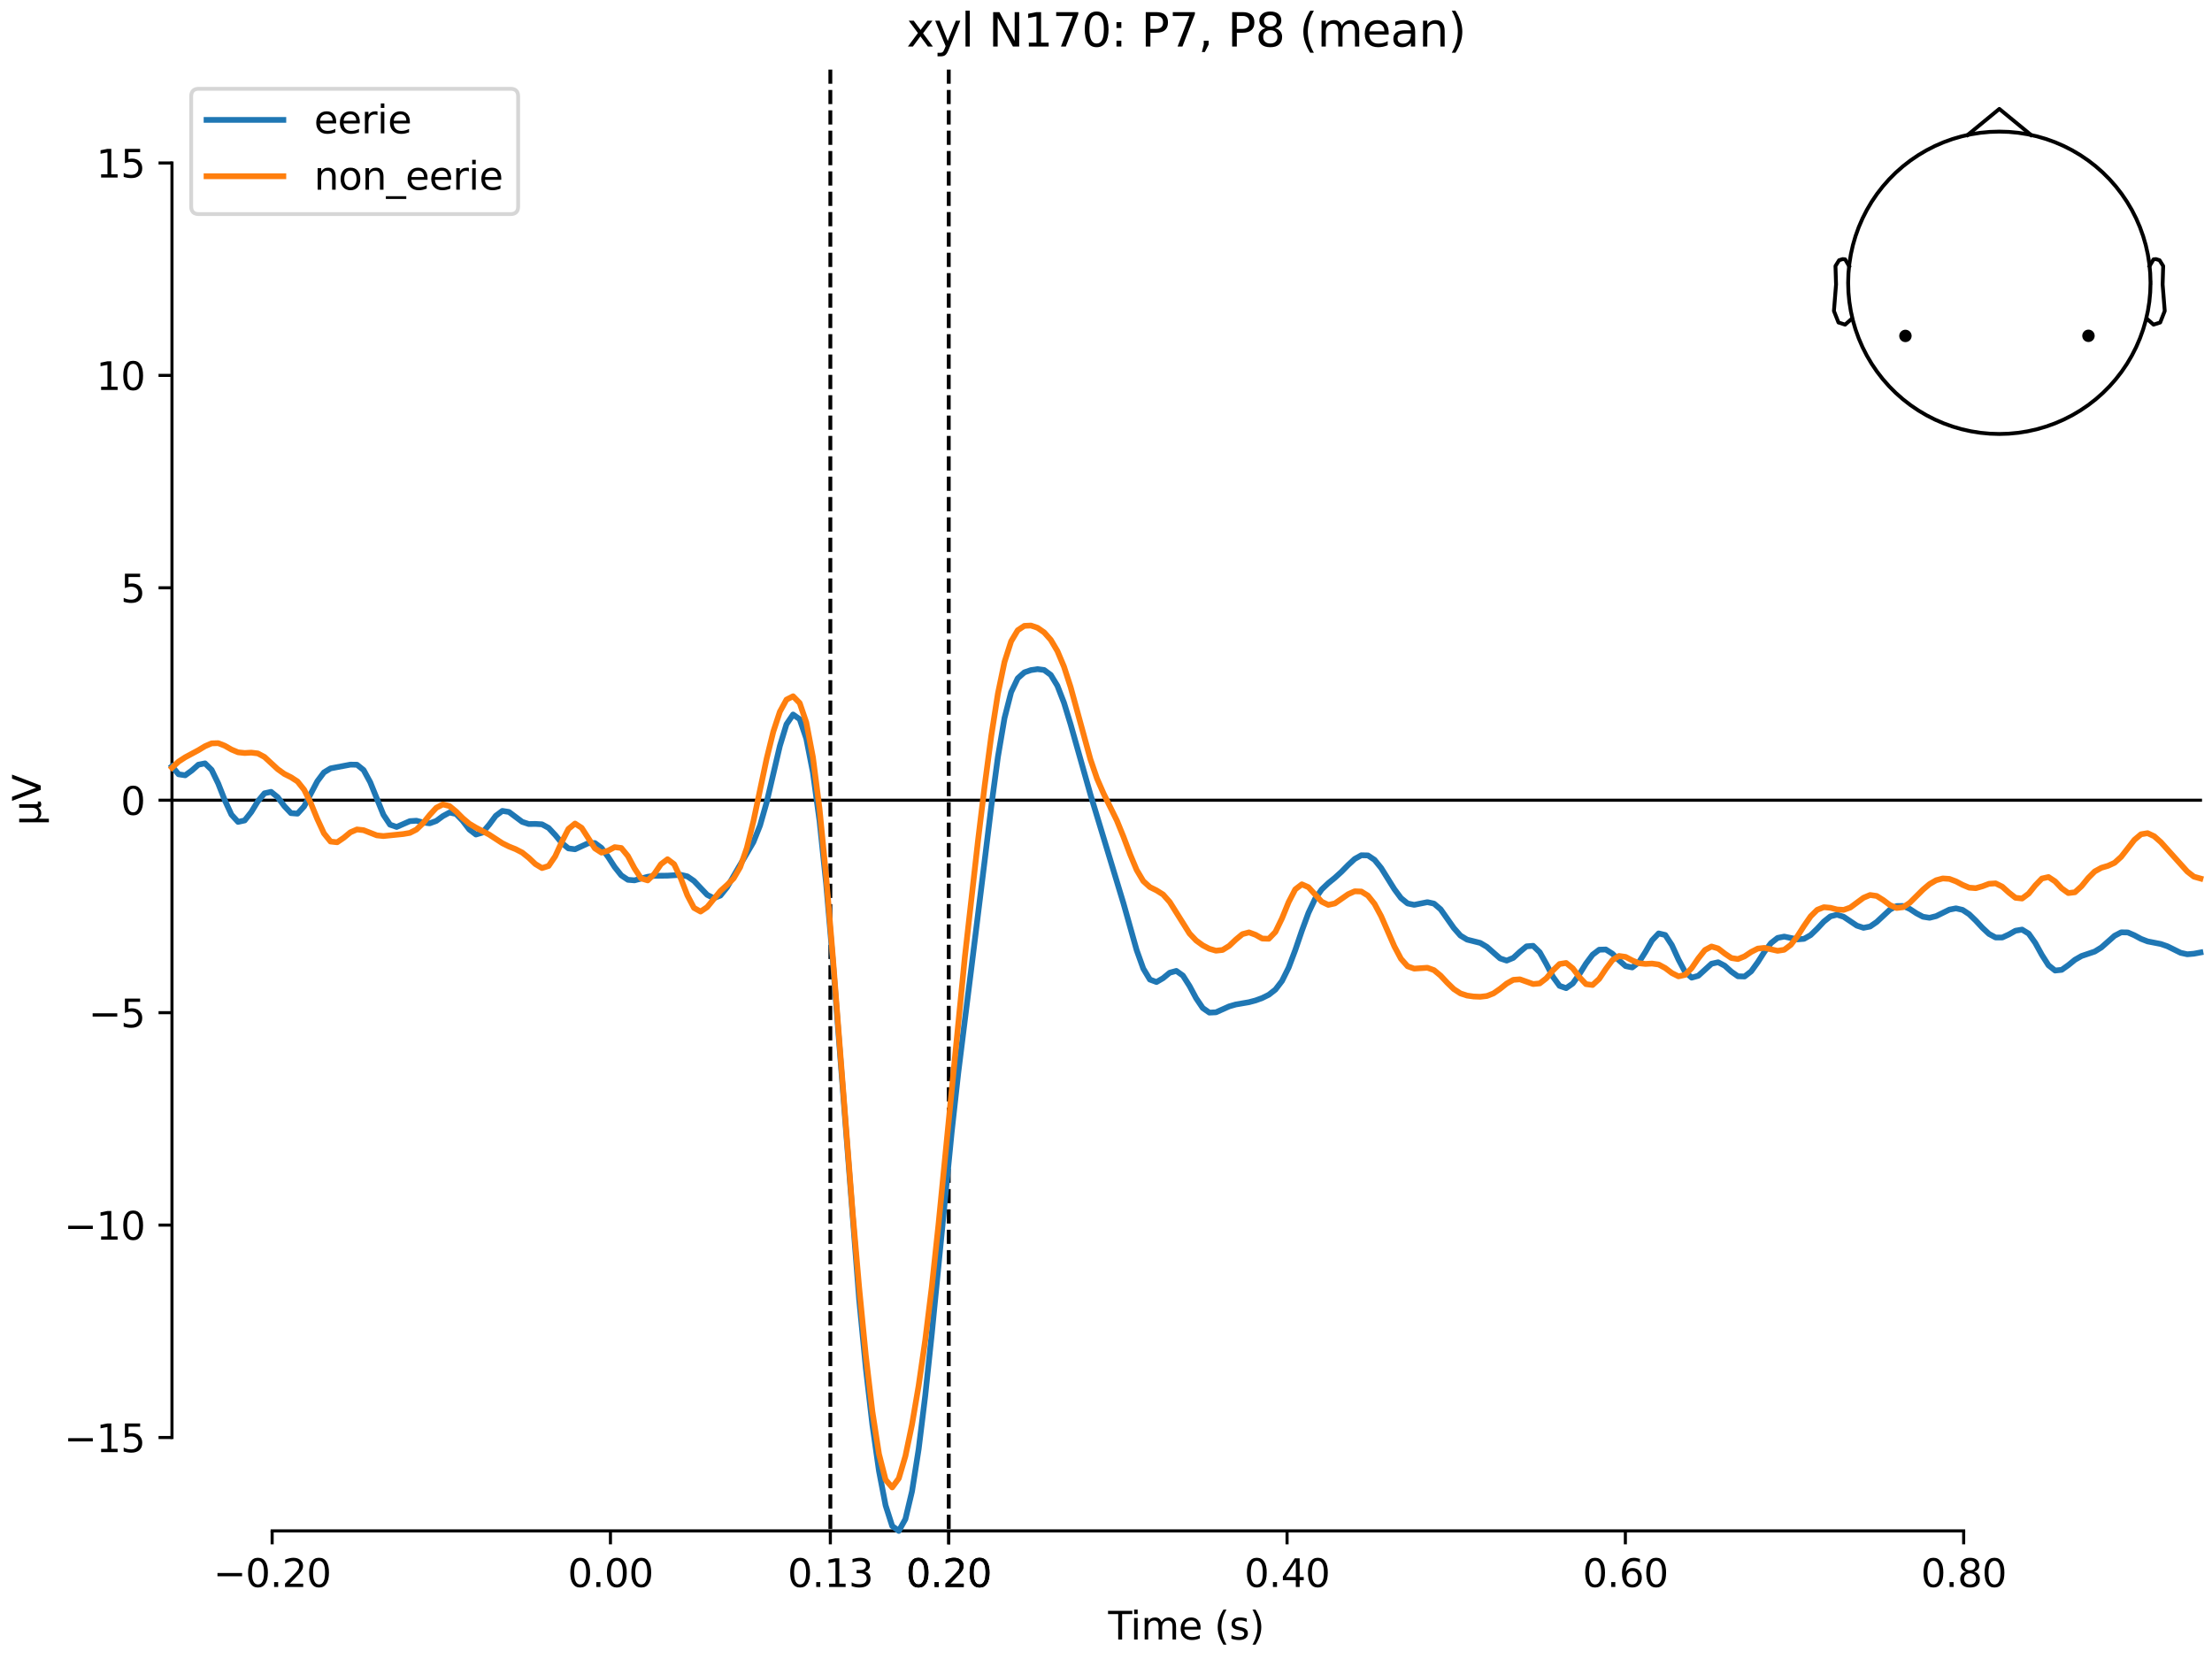 <?xml version="1.0" encoding="utf-8" standalone="no"?>
<!DOCTYPE svg PUBLIC "-//W3C//DTD SVG 1.1//EN"
  "http://www.w3.org/Graphics/SVG/1.1/DTD/svg11.dtd">
<svg xmlns:xlink="http://www.w3.org/1999/xlink" width="576pt" height="432pt" viewBox="0 0 576 432" xmlns="http://www.w3.org/2000/svg" version="1.1">
 <defs>
  <style type="text/css">*{stroke-linejoin: round; stroke-linecap: butt}</style>
 </defs>
 <g id="figure_1">
  <g id="patch_1">
   <path d="M 0 432 
L 576 432 
L 576 0 
L 0 0 
z
" style="fill: #ffffff"/>
  </g>
  <g id="axes_1">
   <g id="patch_2">
    <path d="M 44.783 398.644 
L 573 398.644 
L 573 18.118 
L 44.783 18.118 
L 44.783 398.644 
z
" style="fill: none; opacity: 0"/>
   </g>
   <g id="patch_3">
    <path d="M 44.783 374.329 
L 44.783 42.432 
" style="fill: none; stroke: #000000; stroke-width: 0.8; stroke-linejoin: miter; stroke-linecap: square"/>
   </g>
   <g id="LineCollection_1">
    <path d="M 216.221 18.118 
L 216.221 398.644 
" clip-path="url(#p028baf3f70)" style="fill: none; stroke-dasharray: 3.7,1.6; stroke-dashoffset: 0; stroke: #000000"/>
    <path d="M 247.054 18.118 
L 247.054 398.644 
" clip-path="url(#p028baf3f70)" style="fill: none; stroke-dasharray: 3.7,1.6; stroke-dashoffset: 0; stroke: #000000"/>
   </g>
   <g id="matplotlib.axis_1">
    <g id="xtick_1">
     <g id="line2d_1">
      <defs>
       <path id="m0031c12f91" d="M 0 0 
L 0 3.5 
" style="stroke: #000000; stroke-width: 0.8"/>
      </defs>
      <g>
       <use xlink:href="#m0031c12f91" x="70.867" y="398.644" style="stroke: #000000; stroke-width: 0.8"/>
      </g>
     </g>
     <g id="text_1">
      <!-- −0.20 -->
      <g transform="translate(55.544 413.242) scale(0.1 -0.1)">
       <defs>
        <path id="DejaVuSans-2212" d="M 678 2272 
L 4684 2272 
L 4684 1741 
L 678 1741 
L 678 2272 
z
" transform="scale(0.016)"/>
        <path id="DejaVuSans-30" d="M 2034 4250 
Q 1547 4250 1301 3770 
Q 1056 3291 1056 2328 
Q 1056 1369 1301 889 
Q 1547 409 2034 409 
Q 2525 409 2770 889 
Q 3016 1369 3016 2328 
Q 3016 3291 2770 3770 
Q 2525 4250 2034 4250 
z
M 2034 4750 
Q 2819 4750 3233 4129 
Q 3647 3509 3647 2328 
Q 3647 1150 3233 529 
Q 2819 -91 2034 -91 
Q 1250 -91 836 529 
Q 422 1150 422 2328 
Q 422 3509 836 4129 
Q 1250 4750 2034 4750 
z
" transform="scale(0.016)"/>
        <path id="DejaVuSans-2e" d="M 684 794 
L 1344 794 
L 1344 0 
L 684 0 
L 684 794 
z
" transform="scale(0.016)"/>
        <path id="DejaVuSans-32" d="M 1228 531 
L 3431 531 
L 3431 0 
L 469 0 
L 469 531 
Q 828 903 1448 1529 
Q 2069 2156 2228 2338 
Q 2531 2678 2651 2914 
Q 2772 3150 2772 3378 
Q 2772 3750 2511 3984 
Q 2250 4219 1831 4219 
Q 1534 4219 1204 4116 
Q 875 4013 500 3803 
L 500 4441 
Q 881 4594 1212 4672 
Q 1544 4750 1819 4750 
Q 2544 4750 2975 4387 
Q 3406 4025 3406 3419 
Q 3406 3131 3298 2873 
Q 3191 2616 2906 2266 
Q 2828 2175 2409 1742 
Q 1991 1309 1228 531 
z
" transform="scale(0.016)"/>
       </defs>
       <use xlink:href="#DejaVuSans-2212"/>
       <use xlink:href="#DejaVuSans-30" transform="translate(83.789 0)"/>
       <use xlink:href="#DejaVuSans-2e" transform="translate(147.412 0)"/>
       <use xlink:href="#DejaVuSans-32" transform="translate(179.199 0)"/>
       <use xlink:href="#DejaVuSans-30" transform="translate(242.822 0)"/>
      </g>
     </g>
    </g>
    <g id="xtick_2">
     <g id="line2d_2">
      <g>
       <use xlink:href="#m0031c12f91" x="158.96" y="398.644" style="stroke: #000000; stroke-width: 0.8"/>
      </g>
     </g>
     <g id="text_2">
      <!-- 0.00 -->
      <g transform="translate(147.828 413.242) scale(0.1 -0.1)">
       <use xlink:href="#DejaVuSans-30"/>
       <use xlink:href="#DejaVuSans-2e" transform="translate(63.623 0)"/>
       <use xlink:href="#DejaVuSans-30" transform="translate(95.41 0)"/>
       <use xlink:href="#DejaVuSans-30" transform="translate(159.033 0)"/>
      </g>
     </g>
    </g>
    <g id="xtick_3">
     <g id="line2d_3">
      <g>
       <use xlink:href="#m0031c12f91" x="216.221" y="398.644" style="stroke: #000000; stroke-width: 0.8"/>
      </g>
     </g>
     <g id="text_3">
      <!-- 0.13 -->
      <g transform="translate(205.088 413.242) scale(0.1 -0.1)">
       <defs>
        <path id="DejaVuSans-31" d="M 794 531 
L 1825 531 
L 1825 4091 
L 703 3866 
L 703 4441 
L 1819 4666 
L 2450 4666 
L 2450 531 
L 3481 531 
L 3481 0 
L 794 0 
L 794 531 
z
" transform="scale(0.016)"/>
        <path id="DejaVuSans-33" d="M 2597 2516 
Q 3050 2419 3304 2112 
Q 3559 1806 3559 1356 
Q 3559 666 3084 287 
Q 2609 -91 1734 -91 
Q 1441 -91 1130 -33 
Q 819 25 488 141 
L 488 750 
Q 750 597 1062 519 
Q 1375 441 1716 441 
Q 2309 441 2620 675 
Q 2931 909 2931 1356 
Q 2931 1769 2642 2001 
Q 2353 2234 1838 2234 
L 1294 2234 
L 1294 2753 
L 1863 2753 
Q 2328 2753 2575 2939 
Q 2822 3125 2822 3475 
Q 2822 3834 2567 4026 
Q 2313 4219 1838 4219 
Q 1578 4219 1281 4162 
Q 984 4106 628 3988 
L 628 4550 
Q 988 4650 1302 4700 
Q 1616 4750 1894 4750 
Q 2613 4750 3031 4423 
Q 3450 4097 3450 3541 
Q 3450 3153 3228 2886 
Q 3006 2619 2597 2516 
z
" transform="scale(0.016)"/>
       </defs>
       <use xlink:href="#DejaVuSans-30"/>
       <use xlink:href="#DejaVuSans-2e" transform="translate(63.623 0)"/>
       <use xlink:href="#DejaVuSans-31" transform="translate(95.41 0)"/>
       <use xlink:href="#DejaVuSans-33" transform="translate(159.033 0)"/>
      </g>
     </g>
    </g>
    <g id="xtick_4">
     <g id="line2d_4">
      <g>
       <use xlink:href="#m0031c12f91" x="247.054" y="398.644" style="stroke: #000000; stroke-width: 0.8"/>
      </g>
     </g>
     <g id="text_4">
      <!-- 0.20 -->
      <g transform="translate(235.921 413.242) scale(0.1 -0.1)">
       <use xlink:href="#DejaVuSans-30"/>
       <use xlink:href="#DejaVuSans-2e" transform="translate(63.623 0)"/>
       <use xlink:href="#DejaVuSans-32" transform="translate(95.41 0)"/>
       <use xlink:href="#DejaVuSans-30" transform="translate(159.033 0)"/>
      </g>
     </g>
    </g>
    <g id="xtick_5">
     <g id="line2d_5">
      <g>
       <use xlink:href="#m0031c12f91" x="247.054" y="398.644" style="stroke: #000000; stroke-width: 0.8"/>
      </g>
     </g>
     <g id="text_5">
      <!-- 0.20 -->
      <g transform="translate(235.921 413.242) scale(0.1 -0.1)">
       <use xlink:href="#DejaVuSans-30"/>
       <use xlink:href="#DejaVuSans-2e" transform="translate(63.623 0)"/>
       <use xlink:href="#DejaVuSans-32" transform="translate(95.41 0)"/>
       <use xlink:href="#DejaVuSans-30" transform="translate(159.033 0)"/>
      </g>
     </g>
    </g>
    <g id="xtick_6">
     <g id="line2d_6">
      <g>
       <use xlink:href="#m0031c12f91" x="335.147" y="398.644" style="stroke: #000000; stroke-width: 0.8"/>
      </g>
     </g>
     <g id="text_6">
      <!-- 0.40 -->
      <g transform="translate(324.015 413.242) scale(0.1 -0.1)">
       <defs>
        <path id="DejaVuSans-34" d="M 2419 4116 
L 825 1625 
L 2419 1625 
L 2419 4116 
z
M 2253 4666 
L 3047 4666 
L 3047 1625 
L 3713 1625 
L 3713 1100 
L 3047 1100 
L 3047 0 
L 2419 0 
L 2419 1100 
L 313 1100 
L 313 1709 
L 2253 4666 
z
" transform="scale(0.016)"/>
       </defs>
       <use xlink:href="#DejaVuSans-30"/>
       <use xlink:href="#DejaVuSans-2e" transform="translate(63.623 0)"/>
       <use xlink:href="#DejaVuSans-34" transform="translate(95.41 0)"/>
       <use xlink:href="#DejaVuSans-30" transform="translate(159.033 0)"/>
      </g>
     </g>
    </g>
    <g id="xtick_7">
     <g id="line2d_7">
      <g>
       <use xlink:href="#m0031c12f91" x="423.241" y="398.644" style="stroke: #000000; stroke-width: 0.8"/>
      </g>
     </g>
     <g id="text_7">
      <!-- 0.60 -->
      <g transform="translate(412.108 413.242) scale(0.1 -0.1)">
       <defs>
        <path id="DejaVuSans-36" d="M 2113 2584 
Q 1688 2584 1439 2293 
Q 1191 2003 1191 1497 
Q 1191 994 1439 701 
Q 1688 409 2113 409 
Q 2538 409 2786 701 
Q 3034 994 3034 1497 
Q 3034 2003 2786 2293 
Q 2538 2584 2113 2584 
z
M 3366 4563 
L 3366 3988 
Q 3128 4100 2886 4159 
Q 2644 4219 2406 4219 
Q 1781 4219 1451 3797 
Q 1122 3375 1075 2522 
Q 1259 2794 1537 2939 
Q 1816 3084 2150 3084 
Q 2853 3084 3261 2657 
Q 3669 2231 3669 1497 
Q 3669 778 3244 343 
Q 2819 -91 2113 -91 
Q 1303 -91 875 529 
Q 447 1150 447 2328 
Q 447 3434 972 4092 
Q 1497 4750 2381 4750 
Q 2619 4750 2861 4703 
Q 3103 4656 3366 4563 
z
" transform="scale(0.016)"/>
       </defs>
       <use xlink:href="#DejaVuSans-30"/>
       <use xlink:href="#DejaVuSans-2e" transform="translate(63.623 0)"/>
       <use xlink:href="#DejaVuSans-36" transform="translate(95.41 0)"/>
       <use xlink:href="#DejaVuSans-30" transform="translate(159.033 0)"/>
      </g>
     </g>
    </g>
    <g id="xtick_8">
     <g id="line2d_8">
      <g>
       <use xlink:href="#m0031c12f91" x="511.334" y="398.644" style="stroke: #000000; stroke-width: 0.8"/>
      </g>
     </g>
     <g id="text_8">
      <!-- 0.80 -->
      <g transform="translate(500.202 413.242) scale(0.1 -0.1)">
       <defs>
        <path id="DejaVuSans-38" d="M 2034 2216 
Q 1584 2216 1326 1975 
Q 1069 1734 1069 1313 
Q 1069 891 1326 650 
Q 1584 409 2034 409 
Q 2484 409 2743 651 
Q 3003 894 3003 1313 
Q 3003 1734 2745 1975 
Q 2488 2216 2034 2216 
z
M 1403 2484 
Q 997 2584 770 2862 
Q 544 3141 544 3541 
Q 544 4100 942 4425 
Q 1341 4750 2034 4750 
Q 2731 4750 3128 4425 
Q 3525 4100 3525 3541 
Q 3525 3141 3298 2862 
Q 3072 2584 2669 2484 
Q 3125 2378 3379 2068 
Q 3634 1759 3634 1313 
Q 3634 634 3220 271 
Q 2806 -91 2034 -91 
Q 1263 -91 848 271 
Q 434 634 434 1313 
Q 434 1759 690 2068 
Q 947 2378 1403 2484 
z
M 1172 3481 
Q 1172 3119 1398 2916 
Q 1625 2713 2034 2713 
Q 2441 2713 2670 2916 
Q 2900 3119 2900 3481 
Q 2900 3844 2670 4047 
Q 2441 4250 2034 4250 
Q 1625 4250 1398 4047 
Q 1172 3844 1172 3481 
z
" transform="scale(0.016)"/>
       </defs>
       <use xlink:href="#DejaVuSans-30"/>
       <use xlink:href="#DejaVuSans-2e" transform="translate(63.623 0)"/>
       <use xlink:href="#DejaVuSans-38" transform="translate(95.41 0)"/>
       <use xlink:href="#DejaVuSans-30" transform="translate(159.033 0)"/>
      </g>
     </g>
    </g>
    <g id="text_9">
     <!-- Time (s) -->
     <g transform="translate(288.562 426.92) scale(0.1 -0.1)">
      <defs>
       <path id="DejaVuSans-54" d="M -19 4666 
L 3928 4666 
L 3928 4134 
L 2272 4134 
L 2272 0 
L 1638 0 
L 1638 4134 
L -19 4134 
L -19 4666 
z
" transform="scale(0.016)"/>
       <path id="DejaVuSans-69" d="M 603 3500 
L 1178 3500 
L 1178 0 
L 603 0 
L 603 3500 
z
M 603 4863 
L 1178 4863 
L 1178 4134 
L 603 4134 
L 603 4863 
z
" transform="scale(0.016)"/>
       <path id="DejaVuSans-6d" d="M 3328 2828 
Q 3544 3216 3844 3400 
Q 4144 3584 4550 3584 
Q 5097 3584 5394 3201 
Q 5691 2819 5691 2113 
L 5691 0 
L 5113 0 
L 5113 2094 
Q 5113 2597 4934 2840 
Q 4756 3084 4391 3084 
Q 3944 3084 3684 2787 
Q 3425 2491 3425 1978 
L 3425 0 
L 2847 0 
L 2847 2094 
Q 2847 2600 2669 2842 
Q 2491 3084 2119 3084 
Q 1678 3084 1418 2786 
Q 1159 2488 1159 1978 
L 1159 0 
L 581 0 
L 581 3500 
L 1159 3500 
L 1159 2956 
Q 1356 3278 1631 3431 
Q 1906 3584 2284 3584 
Q 2666 3584 2933 3390 
Q 3200 3197 3328 2828 
z
" transform="scale(0.016)"/>
       <path id="DejaVuSans-65" d="M 3597 1894 
L 3597 1613 
L 953 1613 
Q 991 1019 1311 708 
Q 1631 397 2203 397 
Q 2534 397 2845 478 
Q 3156 559 3463 722 
L 3463 178 
Q 3153 47 2828 -22 
Q 2503 -91 2169 -91 
Q 1331 -91 842 396 
Q 353 884 353 1716 
Q 353 2575 817 3079 
Q 1281 3584 2069 3584 
Q 2775 3584 3186 3129 
Q 3597 2675 3597 1894 
z
M 3022 2063 
Q 3016 2534 2758 2815 
Q 2500 3097 2075 3097 
Q 1594 3097 1305 2825 
Q 1016 2553 972 2059 
L 3022 2063 
z
" transform="scale(0.016)"/>
       <path id="DejaVuSans-20" transform="scale(0.016)"/>
       <path id="DejaVuSans-28" d="M 1984 4856 
Q 1566 4138 1362 3434 
Q 1159 2731 1159 2009 
Q 1159 1288 1364 580 
Q 1569 -128 1984 -844 
L 1484 -844 
Q 1016 -109 783 600 
Q 550 1309 550 2009 
Q 550 2706 781 3412 
Q 1013 4119 1484 4856 
L 1984 4856 
z
" transform="scale(0.016)"/>
       <path id="DejaVuSans-73" d="M 2834 3397 
L 2834 2853 
Q 2591 2978 2328 3040 
Q 2066 3103 1784 3103 
Q 1356 3103 1142 2972 
Q 928 2841 928 2578 
Q 928 2378 1081 2264 
Q 1234 2150 1697 2047 
L 1894 2003 
Q 2506 1872 2764 1633 
Q 3022 1394 3022 966 
Q 3022 478 2636 193 
Q 2250 -91 1575 -91 
Q 1294 -91 989 -36 
Q 684 19 347 128 
L 347 722 
Q 666 556 975 473 
Q 1284 391 1588 391 
Q 1994 391 2212 530 
Q 2431 669 2431 922 
Q 2431 1156 2273 1281 
Q 2116 1406 1581 1522 
L 1381 1569 
Q 847 1681 609 1914 
Q 372 2147 372 2553 
Q 372 3047 722 3315 
Q 1072 3584 1716 3584 
Q 2034 3584 2315 3537 
Q 2597 3491 2834 3397 
z
" transform="scale(0.016)"/>
       <path id="DejaVuSans-29" d="M 513 4856 
L 1013 4856 
Q 1481 4119 1714 3412 
Q 1947 2706 1947 2009 
Q 1947 1309 1714 600 
Q 1481 -109 1013 -844 
L 513 -844 
Q 928 -128 1133 580 
Q 1338 1288 1338 2009 
Q 1338 2731 1133 3434 
Q 928 4138 513 4856 
z
" transform="scale(0.016)"/>
      </defs>
      <use xlink:href="#DejaVuSans-54"/>
      <use xlink:href="#DejaVuSans-69" transform="translate(57.959 0)"/>
      <use xlink:href="#DejaVuSans-6d" transform="translate(85.742 0)"/>
      <use xlink:href="#DejaVuSans-65" transform="translate(183.154 0)"/>
      <use xlink:href="#DejaVuSans-20" transform="translate(244.678 0)"/>
      <use xlink:href="#DejaVuSans-28" transform="translate(276.465 0)"/>
      <use xlink:href="#DejaVuSans-73" transform="translate(315.479 0)"/>
      <use xlink:href="#DejaVuSans-29" transform="translate(367.578 0)"/>
     </g>
    </g>
   </g>
   <g id="matplotlib.axis_2">
    <g id="ytick_1">
     <g id="line2d_9">
      <defs>
       <path id="mb39ebcd2bf" d="M 0 0 
L -3.5 0 
" style="stroke: #000000; stroke-width: 0.8"/>
      </defs>
      <g>
       <use xlink:href="#mb39ebcd2bf" x="44.783" y="374.329" style="stroke: #000000; stroke-width: 0.8"/>
      </g>
     </g>
     <g id="text_10">
      <!-- −15 -->
      <g transform="translate(16.678 378.129) scale(0.1 -0.1)">
       <defs>
        <path id="DejaVuSans-35" d="M 691 4666 
L 3169 4666 
L 3169 4134 
L 1269 4134 
L 1269 2991 
Q 1406 3038 1543 3061 
Q 1681 3084 1819 3084 
Q 2600 3084 3056 2656 
Q 3513 2228 3513 1497 
Q 3513 744 3044 326 
Q 2575 -91 1722 -91 
Q 1428 -91 1123 -41 
Q 819 9 494 109 
L 494 744 
Q 775 591 1075 516 
Q 1375 441 1709 441 
Q 2250 441 2565 725 
Q 2881 1009 2881 1497 
Q 2881 1984 2565 2268 
Q 2250 2553 1709 2553 
Q 1456 2553 1204 2497 
Q 953 2441 691 2322 
L 691 4666 
z
" transform="scale(0.016)"/>
       </defs>
       <use xlink:href="#DejaVuSans-2212"/>
       <use xlink:href="#DejaVuSans-31" transform="translate(83.789 0)"/>
       <use xlink:href="#DejaVuSans-35" transform="translate(147.412 0)"/>
      </g>
     </g>
    </g>
    <g id="ytick_2">
     <g id="line2d_10">
      <g>
       <use xlink:href="#mb39ebcd2bf" x="44.783" y="319.013" style="stroke: #000000; stroke-width: 0.8"/>
      </g>
     </g>
     <g id="text_11">
      <!-- −10 -->
      <g transform="translate(16.678 322.812) scale(0.1 -0.1)">
       <use xlink:href="#DejaVuSans-2212"/>
       <use xlink:href="#DejaVuSans-31" transform="translate(83.789 0)"/>
       <use xlink:href="#DejaVuSans-30" transform="translate(147.412 0)"/>
      </g>
     </g>
    </g>
    <g id="ytick_3">
     <g id="line2d_11">
      <g>
       <use xlink:href="#mb39ebcd2bf" x="44.783" y="263.697" style="stroke: #000000; stroke-width: 0.8"/>
      </g>
     </g>
     <g id="text_12">
      <!-- −5 -->
      <g transform="translate(23.041 267.496) scale(0.1 -0.1)">
       <use xlink:href="#DejaVuSans-2212"/>
       <use xlink:href="#DejaVuSans-35" transform="translate(83.789 0)"/>
      </g>
     </g>
    </g>
    <g id="ytick_4">
     <g id="line2d_12">
      <g>
       <use xlink:href="#mb39ebcd2bf" x="44.783" y="208.381" style="stroke: #000000; stroke-width: 0.8"/>
      </g>
     </g>
     <g id="text_13">
      <!-- 0 -->
      <g transform="translate(31.421 212.18) scale(0.1 -0.1)">
       <use xlink:href="#DejaVuSans-30"/>
      </g>
     </g>
    </g>
    <g id="ytick_5">
     <g id="line2d_13">
      <g>
       <use xlink:href="#mb39ebcd2bf" x="44.783" y="153.065" style="stroke: #000000; stroke-width: 0.8"/>
      </g>
     </g>
     <g id="text_14">
      <!-- 5 -->
      <g transform="translate(31.421 156.864) scale(0.1 -0.1)">
       <use xlink:href="#DejaVuSans-35"/>
      </g>
     </g>
    </g>
    <g id="ytick_6">
     <g id="line2d_14">
      <g>
       <use xlink:href="#mb39ebcd2bf" x="44.783" y="97.749" style="stroke: #000000; stroke-width: 0.8"/>
      </g>
     </g>
     <g id="text_15">
      <!-- 10 -->
      <g transform="translate(25.058 101.548) scale(0.1 -0.1)">
       <use xlink:href="#DejaVuSans-31"/>
       <use xlink:href="#DejaVuSans-30" transform="translate(63.623 0)"/>
      </g>
     </g>
    </g>
    <g id="ytick_7">
     <g id="line2d_15">
      <g>
       <use xlink:href="#mb39ebcd2bf" x="44.783" y="42.432" style="stroke: #000000; stroke-width: 0.8"/>
      </g>
     </g>
     <g id="text_16">
      <!-- 15 -->
      <g transform="translate(25.058 46.232) scale(0.1 -0.1)">
       <use xlink:href="#DejaVuSans-31"/>
       <use xlink:href="#DejaVuSans-35" transform="translate(63.623 0)"/>
      </g>
     </g>
    </g>
    <g id="text_17">
     <!-- µV -->
     <g transform="translate(10.599 214.982) rotate(-90) scale(0.1 -0.1)">
      <defs>
       <path id="DejaVuSans-b5" d="M 544 -1331 
L 544 3500 
L 1119 3500 
L 1119 1325 
Q 1119 872 1334 640 
Q 1550 409 1972 409 
Q 2434 409 2667 671 
Q 2900 934 2900 1459 
L 2900 3500 
L 3475 3500 
L 3475 806 
Q 3475 619 3529 530 
Q 3584 441 3700 441 
Q 3728 441 3778 458 
Q 3828 475 3916 513 
L 3916 50 
Q 3788 -22 3673 -56 
Q 3559 -91 3450 -91 
Q 3234 -91 3106 31 
Q 2978 153 2931 403 
Q 2775 156 2548 32 
Q 2322 -91 2016 -91 
Q 1697 -91 1473 31 
Q 1250 153 1119 397 
L 1119 -1331 
L 544 -1331 
z
" transform="scale(0.016)"/>
       <path id="DejaVuSans-56" d="M 1831 0 
L 50 4666 
L 709 4666 
L 2188 738 
L 3669 4666 
L 4325 4666 
L 2547 0 
L 1831 0 
z
" transform="scale(0.016)"/>
      </defs>
      <use xlink:href="#DejaVuSans-b5"/>
      <use xlink:href="#DejaVuSans-56" transform="translate(63.623 0)"/>
     </g>
    </g>
   </g>
   <g id="patch_4">
    <path d="M 70.867 398.644 
L 511.334 398.644 
" style="fill: none; stroke: #000000; stroke-width: 0.8; stroke-linejoin: miter; stroke-linecap: square"/>
   </g>
   <g id="patch_5">
    <path d="M 44.783 208.381 
L 573 208.381 
" style="fill: none; stroke: #000000; stroke-width: 0.8; stroke-linejoin: miter; stroke-linecap: square"/>
   </g>
   <g id="text_18">
    <!-- xyl N170: P7, P8 (mean) -->
    <g transform="translate(236.057 12.118) scale(0.12 -0.12)">
     <defs>
      <path id="DejaVuSans-78" d="M 3513 3500 
L 2247 1797 
L 3578 0 
L 2900 0 
L 1881 1375 
L 863 0 
L 184 0 
L 1544 1831 
L 300 3500 
L 978 3500 
L 1906 2253 
L 2834 3500 
L 3513 3500 
z
" transform="scale(0.016)"/>
      <path id="DejaVuSans-79" d="M 2059 -325 
Q 1816 -950 1584 -1140 
Q 1353 -1331 966 -1331 
L 506 -1331 
L 506 -850 
L 844 -850 
Q 1081 -850 1212 -737 
Q 1344 -625 1503 -206 
L 1606 56 
L 191 3500 
L 800 3500 
L 1894 763 
L 2988 3500 
L 3597 3500 
L 2059 -325 
z
" transform="scale(0.016)"/>
      <path id="DejaVuSans-6c" d="M 603 4863 
L 1178 4863 
L 1178 0 
L 603 0 
L 603 4863 
z
" transform="scale(0.016)"/>
      <path id="DejaVuSans-4e" d="M 628 4666 
L 1478 4666 
L 3547 763 
L 3547 4666 
L 4159 4666 
L 4159 0 
L 3309 0 
L 1241 3903 
L 1241 0 
L 628 0 
L 628 4666 
z
" transform="scale(0.016)"/>
      <path id="DejaVuSans-37" d="M 525 4666 
L 3525 4666 
L 3525 4397 
L 1831 0 
L 1172 0 
L 2766 4134 
L 525 4134 
L 525 4666 
z
" transform="scale(0.016)"/>
      <path id="DejaVuSans-3a" d="M 750 794 
L 1409 794 
L 1409 0 
L 750 0 
L 750 794 
z
M 750 3309 
L 1409 3309 
L 1409 2516 
L 750 2516 
L 750 3309 
z
" transform="scale(0.016)"/>
      <path id="DejaVuSans-50" d="M 1259 4147 
L 1259 2394 
L 2053 2394 
Q 2494 2394 2734 2622 
Q 2975 2850 2975 3272 
Q 2975 3691 2734 3919 
Q 2494 4147 2053 4147 
L 1259 4147 
z
M 628 4666 
L 2053 4666 
Q 2838 4666 3239 4311 
Q 3641 3956 3641 3272 
Q 3641 2581 3239 2228 
Q 2838 1875 2053 1875 
L 1259 1875 
L 1259 0 
L 628 0 
L 628 4666 
z
" transform="scale(0.016)"/>
      <path id="DejaVuSans-2c" d="M 750 794 
L 1409 794 
L 1409 256 
L 897 -744 
L 494 -744 
L 750 256 
L 750 794 
z
" transform="scale(0.016)"/>
      <path id="DejaVuSans-61" d="M 2194 1759 
Q 1497 1759 1228 1600 
Q 959 1441 959 1056 
Q 959 750 1161 570 
Q 1363 391 1709 391 
Q 2188 391 2477 730 
Q 2766 1069 2766 1631 
L 2766 1759 
L 2194 1759 
z
M 3341 1997 
L 3341 0 
L 2766 0 
L 2766 531 
Q 2569 213 2275 61 
Q 1981 -91 1556 -91 
Q 1019 -91 701 211 
Q 384 513 384 1019 
Q 384 1609 779 1909 
Q 1175 2209 1959 2209 
L 2766 2209 
L 2766 2266 
Q 2766 2663 2505 2880 
Q 2244 3097 1772 3097 
Q 1472 3097 1187 3025 
Q 903 2953 641 2809 
L 641 3341 
Q 956 3463 1253 3523 
Q 1550 3584 1831 3584 
Q 2591 3584 2966 3190 
Q 3341 2797 3341 1997 
z
" transform="scale(0.016)"/>
      <path id="DejaVuSans-6e" d="M 3513 2113 
L 3513 0 
L 2938 0 
L 2938 2094 
Q 2938 2591 2744 2837 
Q 2550 3084 2163 3084 
Q 1697 3084 1428 2787 
Q 1159 2491 1159 1978 
L 1159 0 
L 581 0 
L 581 3500 
L 1159 3500 
L 1159 2956 
Q 1366 3272 1645 3428 
Q 1925 3584 2291 3584 
Q 2894 3584 3203 3211 
Q 3513 2838 3513 2113 
z
" transform="scale(0.016)"/>
     </defs>
     <use xlink:href="#DejaVuSans-78"/>
     <use xlink:href="#DejaVuSans-79" transform="translate(59.18 0)"/>
     <use xlink:href="#DejaVuSans-6c" transform="translate(118.359 0)"/>
     <use xlink:href="#DejaVuSans-20" transform="translate(146.143 0)"/>
     <use xlink:href="#DejaVuSans-4e" transform="translate(177.93 0)"/>
     <use xlink:href="#DejaVuSans-31" transform="translate(252.734 0)"/>
     <use xlink:href="#DejaVuSans-37" transform="translate(316.357 0)"/>
     <use xlink:href="#DejaVuSans-30" transform="translate(379.98 0)"/>
     <use xlink:href="#DejaVuSans-3a" transform="translate(443.604 0)"/>
     <use xlink:href="#DejaVuSans-20" transform="translate(477.295 0)"/>
     <use xlink:href="#DejaVuSans-50" transform="translate(509.082 0)"/>
     <use xlink:href="#DejaVuSans-37" transform="translate(569.385 0)"/>
     <use xlink:href="#DejaVuSans-2c" transform="translate(633.008 0)"/>
     <use xlink:href="#DejaVuSans-20" transform="translate(664.795 0)"/>
     <use xlink:href="#DejaVuSans-50" transform="translate(696.582 0)"/>
     <use xlink:href="#DejaVuSans-38" transform="translate(756.885 0)"/>
     <use xlink:href="#DejaVuSans-20" transform="translate(820.508 0)"/>
     <use xlink:href="#DejaVuSans-28" transform="translate(852.295 0)"/>
     <use xlink:href="#DejaVuSans-6d" transform="translate(891.309 0)"/>
     <use xlink:href="#DejaVuSans-65" transform="translate(988.721 0)"/>
     <use xlink:href="#DejaVuSans-61" transform="translate(1050.244 0)"/>
     <use xlink:href="#DejaVuSans-6e" transform="translate(1111.523 0)"/>
     <use xlink:href="#DejaVuSans-29" transform="translate(1174.902 0)"/>
    </g>
   </g>
   <g id="legend_1">
    <g id="patch_6">
     <path d="M 51.783 55.753 
L 132.925 55.753 
Q 134.925 55.753 134.925 53.753 
L 134.925 25.118 
Q 134.925 23.118 132.925 23.118 
L 51.783 23.118 
Q 49.783 23.118 49.783 25.118 
L 49.783 53.753 
Q 49.783 55.753 51.783 55.753 
z
" style="fill: #ffffff; opacity: 0.8; stroke: #cccccc; stroke-linejoin: miter"/>
    </g>
    <g id="line2d_16">
     <path d="M 53.783 31.217 
L 63.783 31.217 
L 73.783 31.217 
" style="fill: none; stroke: #1f77b4; stroke-width: 1.5; stroke-linecap: square"/>
    </g>
    <g id="text_19">
     <!-- eerie -->
     <g transform="translate(81.783 34.717) scale(0.1 -0.1)">
      <defs>
       <path id="DejaVuSans-72" d="M 2631 2963 
Q 2534 3019 2420 3045 
Q 2306 3072 2169 3072 
Q 1681 3072 1420 2755 
Q 1159 2438 1159 1844 
L 1159 0 
L 581 0 
L 581 3500 
L 1159 3500 
L 1159 2956 
Q 1341 3275 1631 3429 
Q 1922 3584 2338 3584 
Q 2397 3584 2469 3576 
Q 2541 3569 2628 3553 
L 2631 2963 
z
" transform="scale(0.016)"/>
      </defs>
      <use xlink:href="#DejaVuSans-65"/>
      <use xlink:href="#DejaVuSans-65" transform="translate(61.523 0)"/>
      <use xlink:href="#DejaVuSans-72" transform="translate(123.047 0)"/>
      <use xlink:href="#DejaVuSans-69" transform="translate(164.16 0)"/>
      <use xlink:href="#DejaVuSans-65" transform="translate(191.943 0)"/>
     </g>
    </g>
    <g id="line2d_17">
     <path d="M 53.783 45.895 
L 63.783 45.895 
L 73.783 45.895 
" style="fill: none; stroke: #ff7f0e; stroke-width: 1.5; stroke-linecap: square"/>
    </g>
    <g id="text_20">
     <!-- non_eerie -->
     <g transform="translate(81.783 49.395) scale(0.1 -0.1)">
      <defs>
       <path id="DejaVuSans-6f" d="M 1959 3097 
Q 1497 3097 1228 2736 
Q 959 2375 959 1747 
Q 959 1119 1226 758 
Q 1494 397 1959 397 
Q 2419 397 2687 759 
Q 2956 1122 2956 1747 
Q 2956 2369 2687 2733 
Q 2419 3097 1959 3097 
z
M 1959 3584 
Q 2709 3584 3137 3096 
Q 3566 2609 3566 1747 
Q 3566 888 3137 398 
Q 2709 -91 1959 -91 
Q 1206 -91 779 398 
Q 353 888 353 1747 
Q 353 2609 779 3096 
Q 1206 3584 1959 3584 
z
" transform="scale(0.016)"/>
       <path id="DejaVuSans-5f" d="M 3263 -1063 
L 3263 -1509 
L -63 -1509 
L -63 -1063 
L 3263 -1063 
z
" transform="scale(0.016)"/>
      </defs>
      <use xlink:href="#DejaVuSans-6e"/>
      <use xlink:href="#DejaVuSans-6f" transform="translate(63.379 0)"/>
      <use xlink:href="#DejaVuSans-6e" transform="translate(124.561 0)"/>
      <use xlink:href="#DejaVuSans-5f" transform="translate(187.939 0)"/>
      <use xlink:href="#DejaVuSans-65" transform="translate(237.939 0)"/>
      <use xlink:href="#DejaVuSans-65" transform="translate(299.463 0)"/>
      <use xlink:href="#DejaVuSans-72" transform="translate(360.986 0)"/>
      <use xlink:href="#DejaVuSans-69" transform="translate(402.1 0)"/>
      <use xlink:href="#DejaVuSans-65" transform="translate(429.883 0)"/>
     </g>
    </g>
   </g>
   <g id="line2d_18">
    <path d="M 44.783 199.538 
L 46.504 201.622 
L 48.224 201.886 
L 49.945 200.639 
L 51.665 199.121 
L 53.386 198.78 
L 55.107 200.47 
L 56.827 204.034 
L 58.548 208.405 
L 60.268 212.129 
L 61.989 214.02 
L 63.709 213.641 
L 65.43 211.462 
L 67.151 208.652 
L 68.871 206.575 
L 70.592 206.192 
L 72.312 207.587 
L 74.033 209.901 
L 75.753 211.733 
L 77.474 211.874 
L 79.195 209.98 
L 82.636 203.434 
L 84.356 201.127 
L 86.077 200.087 
L 91.239 199.11 
L 92.959 199.133 
L 94.68 200.513 
L 96.4 203.675 
L 99.841 212.159 
L 101.562 214.74 
L 103.283 215.335 
L 106.724 213.826 
L 108.444 213.718 
L 110.165 214.169 
L 111.886 214.395 
L 113.606 213.771 
L 115.327 212.509 
L 117.047 211.579 
L 118.768 211.949 
L 120.488 213.741 
L 122.209 216 
L 123.93 217.31 
L 125.65 216.796 
L 127.371 214.756 
L 129.091 212.438 
L 130.812 211.159 
L 132.532 211.429 
L 135.974 214.005 
L 137.694 214.575 
L 139.415 214.545 
L 141.135 214.651 
L 142.856 215.588 
L 144.576 217.427 
L 146.297 219.509 
L 148.018 220.922 
L 149.738 221.146 
L 153.179 219.566 
L 154.9 219.531 
L 156.62 220.785 
L 158.341 223.114 
L 160.062 225.78 
L 161.782 227.945 
L 163.503 229.096 
L 165.223 229.24 
L 168.664 228.306 
L 170.385 228.059 
L 173.826 228.018 
L 177.267 227.806 
L 178.988 228.205 
L 180.709 229.39 
L 184.15 233.02 
L 185.87 233.883 
L 187.591 233.202 
L 189.311 231.062 
L 196.194 219.266 
L 197.914 214.95 
L 199.635 208.921 
L 203.076 194.238 
L 204.797 188.606 
L 206.517 186.059 
L 208.238 187.277 
L 209.958 192.339 
L 211.679 201.143 
L 213.399 213.701 
L 215.12 230.053 
L 216.841 249.889 
L 223.723 338.406 
L 225.443 356.106 
L 227.164 370.986 
L 228.885 383.035 
L 230.605 392.002 
L 232.326 397.377 
L 234.046 398.644 
L 235.767 395.57 
L 237.488 388.328 
L 239.208 377.402 
L 240.929 363.436 
L 242.649 347.195 
L 247.811 294.836 
L 249.532 279.334 
L 252.973 251.81 
L 256.414 224.049 
L 258.134 209.917 
L 259.855 197.1 
L 261.576 186.968 
L 263.296 180.24 
L 265.017 176.627 
L 266.737 175.086 
L 268.458 174.49 
L 270.178 174.24 
L 271.899 174.468 
L 273.62 175.745 
L 275.34 178.57 
L 277.061 182.997 
L 278.781 188.608 
L 283.943 206.866 
L 292.546 235.216 
L 295.987 247.427 
L 297.708 252.22 
L 299.428 255.073 
L 301.149 255.718 
L 302.869 254.713 
L 304.59 253.299 
L 306.311 252.821 
L 308.031 254.039 
L 309.752 256.744 
L 311.472 259.944 
L 313.193 262.485 
L 314.913 263.679 
L 316.634 263.597 
L 320.075 262.06 
L 321.796 261.563 
L 325.237 260.97 
L 326.957 260.51 
L 328.678 259.883 
L 330.399 259.029 
L 332.119 257.682 
L 333.84 255.428 
L 335.56 251.964 
L 337.281 247.407 
L 339.001 242.371 
L 340.722 237.704 
L 342.443 234.064 
L 344.163 231.606 
L 345.884 229.97 
L 347.604 228.572 
L 349.325 227.005 
L 351.046 225.252 
L 352.766 223.662 
L 354.487 222.707 
L 356.207 222.746 
L 357.928 223.898 
L 359.648 226.017 
L 363.09 231.536 
L 364.81 233.855 
L 366.531 235.255 
L 368.251 235.615 
L 371.692 234.922 
L 373.413 235.298 
L 375.134 236.775 
L 378.575 241.662 
L 380.295 243.62 
L 382.016 244.668 
L 385.457 245.534 
L 387.178 246.55 
L 390.619 249.567 
L 392.339 250.136 
L 394.06 249.427 
L 395.78 247.842 
L 397.501 246.426 
L 399.222 246.289 
L 400.942 247.955 
L 402.663 251.016 
L 404.383 254.352 
L 406.104 256.713 
L 407.825 257.31 
L 409.545 256.103 
L 411.266 253.685 
L 412.986 250.92 
L 414.707 248.608 
L 416.427 247.302 
L 418.148 247.248 
L 419.869 248.341 
L 421.589 250.067 
L 423.31 251.567 
L 425.03 251.92 
L 426.751 250.599 
L 428.471 247.88 
L 430.192 244.876 
L 431.913 243.059 
L 433.633 243.472 
L 435.354 246.108 
L 437.074 249.855 
L 438.795 253.092 
L 440.515 254.578 
L 442.236 254.092 
L 445.677 250.955 
L 447.398 250.57 
L 449.118 251.47 
L 450.839 253.019 
L 452.559 254.221 
L 454.28 254.275 
L 456.001 252.937 
L 457.721 250.56 
L 459.442 247.856 
L 461.162 245.58 
L 462.883 244.231 
L 464.603 243.889 
L 468.045 244.609 
L 469.765 244.47 
L 471.486 243.495 
L 473.206 241.825 
L 474.927 239.98 
L 476.648 238.613 
L 478.368 238.183 
L 480.089 238.732 
L 483.53 241.036 
L 485.25 241.6 
L 486.971 241.265 
L 488.692 240.08 
L 492.133 236.869 
L 493.853 235.938 
L 495.574 235.91 
L 497.294 236.68 
L 499.015 237.806 
L 500.736 238.718 
L 502.456 238.992 
L 504.177 238.554 
L 507.618 236.864 
L 509.338 236.532 
L 511.059 236.935 
L 512.78 238.07 
L 514.5 239.737 
L 516.221 241.592 
L 517.941 243.2 
L 519.662 244.126 
L 521.382 244.121 
L 523.103 243.33 
L 524.824 242.36 
L 526.544 242.066 
L 528.265 243.112 
L 529.985 245.542 
L 531.706 248.66 
L 533.427 251.359 
L 535.147 252.726 
L 536.868 252.54 
L 538.588 251.321 
L 540.309 249.924 
L 542.029 248.941 
L 545.471 247.777 
L 547.191 246.715 
L 550.632 243.672 
L 552.353 242.776 
L 554.073 242.804 
L 555.794 243.547 
L 557.515 244.474 
L 559.235 245.14 
L 562.676 245.811 
L 564.397 246.41 
L 567.838 248.108 
L 569.559 248.49 
L 571.279 248.342 
L 573 248.021 
L 573 248.021 
" style="fill: none; stroke: #1f77b4; stroke-width: 1.5; stroke-linecap: square"/>
   </g>
   <g id="line2d_19">
    <path d="M 44.783 199.92 
L 46.504 198.316 
L 48.224 197.199 
L 51.665 195.348 
L 53.386 194.31 
L 55.107 193.568 
L 56.827 193.516 
L 58.548 194.19 
L 60.268 195.175 
L 61.989 195.895 
L 63.709 196.079 
L 65.43 195.984 
L 67.151 196.189 
L 68.871 197.11 
L 72.312 200.287 
L 74.033 201.522 
L 75.753 202.38 
L 77.474 203.495 
L 79.195 205.642 
L 80.915 209.1 
L 82.636 213.285 
L 84.356 217.002 
L 86.077 219.136 
L 87.797 219.325 
L 89.518 218.153 
L 91.239 216.731 
L 92.959 215.988 
L 94.68 216.177 
L 98.121 217.523 
L 99.841 217.706 
L 105.003 217.179 
L 106.724 216.885 
L 108.444 216.012 
L 110.165 214.357 
L 111.886 212.223 
L 113.606 210.342 
L 115.327 209.465 
L 117.047 209.893 
L 118.768 211.311 
L 120.488 213.037 
L 122.209 214.491 
L 123.93 215.517 
L 127.371 217.32 
L 130.812 219.569 
L 132.532 220.423 
L 134.253 221.109 
L 135.974 221.995 
L 137.694 223.37 
L 139.415 225.001 
L 141.135 226.042 
L 142.856 225.497 
L 144.576 222.981 
L 146.297 219.227 
L 148.018 215.854 
L 149.738 214.45 
L 151.459 215.56 
L 154.9 220.909 
L 156.62 222.022 
L 158.341 221.517 
L 160.062 220.592 
L 161.782 220.814 
L 163.503 222.904 
L 165.223 226.123 
L 166.944 228.735 
L 168.664 229.254 
L 170.385 227.553 
L 172.106 225.035 
L 173.826 223.744 
L 175.547 225.035 
L 177.267 228.698 
L 178.988 233.139 
L 180.709 236.409 
L 182.429 237.368 
L 184.15 236.204 
L 187.591 232.012 
L 189.311 230.45 
L 191.032 228.734 
L 192.753 225.784 
L 194.473 220.807 
L 196.194 213.825 
L 199.635 197.549 
L 201.355 190.551 
L 203.076 185.332 
L 204.797 182.185 
L 206.517 181.305 
L 208.238 183.069 
L 209.958 188.116 
L 211.679 197.147 
L 213.399 210.558 
L 215.12 228.103 
L 216.841 248.815 
L 222.002 315.448 
L 223.723 335.292 
L 225.443 352.852 
L 227.164 367.549 
L 228.885 378.62 
L 230.605 385.323 
L 232.326 387.323 
L 234.046 384.965 
L 235.767 379.161 
L 237.488 370.92 
L 239.208 360.848 
L 240.929 348.969 
L 242.649 335.017 
L 244.37 318.967 
L 251.252 249.143 
L 254.693 218.715 
L 256.414 204.545 
L 258.134 191.565 
L 259.855 180.604 
L 261.576 172.358 
L 263.296 166.999 
L 265.017 164.114 
L 266.737 162.971 
L 268.458 162.888 
L 270.178 163.478 
L 271.899 164.672 
L 273.62 166.61 
L 275.34 169.522 
L 277.061 173.604 
L 278.781 178.892 
L 283.943 197.725 
L 285.664 202.742 
L 287.384 206.673 
L 290.825 213.657 
L 292.546 217.874 
L 294.267 222.432 
L 295.987 226.534 
L 297.708 229.433 
L 299.428 230.998 
L 301.149 231.849 
L 302.869 232.927 
L 304.59 234.866 
L 309.752 243.088 
L 311.472 244.903 
L 313.193 246.155 
L 314.913 247.055 
L 316.634 247.557 
L 318.355 247.367 
L 320.075 246.306 
L 321.796 244.674 
L 323.516 243.248 
L 325.237 242.79 
L 326.957 243.426 
L 328.678 244.397 
L 330.399 244.454 
L 332.119 242.673 
L 333.84 239.119 
L 335.56 234.906 
L 337.281 231.588 
L 339.001 230.272 
L 340.722 231.027 
L 344.163 234.796 
L 345.884 235.629 
L 347.604 235.252 
L 351.046 232.853 
L 352.766 232.089 
L 354.487 232.151 
L 356.207 233.215 
L 357.928 235.37 
L 359.648 238.562 
L 363.09 246.431 
L 364.81 249.668 
L 366.531 251.609 
L 368.251 252.229 
L 371.692 251.999 
L 373.413 252.621 
L 375.134 254.055 
L 376.854 255.897 
L 378.575 257.562 
L 380.295 258.679 
L 382.016 259.246 
L 383.736 259.488 
L 385.457 259.556 
L 387.178 259.356 
L 388.898 258.676 
L 390.619 257.484 
L 392.339 256.113 
L 394.06 255.147 
L 395.78 255.016 
L 399.222 256.238 
L 400.942 256.076 
L 402.663 254.747 
L 404.383 252.705 
L 406.104 251.029 
L 407.825 250.753 
L 409.545 252.141 
L 411.266 254.433 
L 412.986 256.263 
L 414.707 256.488 
L 416.427 254.901 
L 418.148 252.314 
L 419.869 250.007 
L 421.589 248.929 
L 423.31 249.176 
L 425.03 250.085 
L 426.751 250.821 
L 428.471 251.004 
L 430.192 250.913 
L 431.913 251.155 
L 433.633 252.078 
L 435.354 253.379 
L 437.074 254.235 
L 438.795 253.86 
L 440.515 252.087 
L 442.236 249.561 
L 443.957 247.386 
L 445.677 246.466 
L 447.398 246.978 
L 449.118 248.304 
L 450.839 249.465 
L 452.559 249.735 
L 454.28 249.034 
L 456.001 247.889 
L 457.721 247.012 
L 459.442 246.826 
L 462.883 247.586 
L 464.603 247.321 
L 466.324 246.032 
L 468.045 243.796 
L 469.765 241.1 
L 471.486 238.614 
L 473.206 236.911 
L 474.927 236.234 
L 476.648 236.386 
L 478.368 236.826 
L 480.089 236.931 
L 481.809 236.322 
L 485.25 233.781 
L 486.971 233.056 
L 488.692 233.307 
L 490.412 234.383 
L 492.133 235.67 
L 493.853 236.435 
L 495.574 236.23 
L 497.294 235.084 
L 500.736 231.662 
L 502.456 230.211 
L 504.177 229.213 
L 505.897 228.748 
L 507.618 228.864 
L 509.338 229.511 
L 511.059 230.421 
L 512.78 231.144 
L 514.5 231.276 
L 516.221 230.787 
L 517.941 230.138 
L 519.662 230.028 
L 521.382 230.881 
L 523.103 232.429 
L 524.824 233.776 
L 526.544 233.97 
L 528.265 232.687 
L 529.985 230.551 
L 531.706 228.77 
L 533.427 228.376 
L 535.147 229.51 
L 536.868 231.323 
L 538.588 232.551 
L 540.309 232.342 
L 542.029 230.763 
L 543.75 228.641 
L 545.471 226.914 
L 547.191 225.97 
L 548.912 225.461 
L 550.632 224.669 
L 552.353 223.108 
L 555.794 218.693 
L 557.515 217.242 
L 559.235 216.955 
L 560.956 217.761 
L 562.676 219.285 
L 566.117 223.117 
L 569.559 226.936 
L 571.279 228.276 
L 573 228.765 
L 573 228.765 
" style="fill: none; stroke: #ff7f0e; stroke-width: 1.5; stroke-linecap: square"/>
   </g>
  </g>
  <g id="axes_2">
   <g id="PathCollection_1">
    <defs>
     <path id="C0_0_2488e0958f" d="M 0 1.118 
C 0.297 1.118 0.581 1 0.791 0.791 
C 1 0.581 1.118 0.297 1.118 -0 
C 1.118 -0.297 1 -0.581 0.791 -0.791 
C 0.581 -1 0.297 -1.118 0 -1.118 
C -0.297 -1.118 -0.581 -1 -0.791 -0.791 
C -1 -0.581 -1.118 -0.297 -1.118 0 
C -1.118 0.297 -1 0.581 -0.791 0.791 
C -0.581 1 -0.297 1.118 0 1.118 
z
"/>
    </defs>
    <g clip-path="url(#pf00f5f97d4)">
     <use xlink:href="#C0_0_2488e0958f" x="496.167" y="87.472" style="stroke: #000000"/>
    </g>
    <g clip-path="url(#pf00f5f97d4)">
     <use xlink:href="#C0_0_2488e0958f" x="543.831" y="87.444" style="stroke: #000000"/>
    </g>
   </g>
   <g id="matplotlib.axis_3"/>
   <g id="matplotlib.axis_4"/>
   <g id="line2d_20">
    <path d="M 559.992 73.637 
L 559.914 71.165 
L 559.682 68.702 
L 559.295 66.26 
L 558.755 63.846 
L 558.065 61.471 
L 557.227 59.144 
L 556.245 56.874 
L 555.122 54.67 
L 553.863 52.542 
L 552.473 50.496 
L 550.957 48.542 
L 549.322 46.687 
L 547.573 44.938 
L 545.718 43.302 
L 543.763 41.786 
L 541.718 40.396 
L 539.589 39.137 
L 537.385 38.014 
L 535.116 37.032 
L 532.789 36.194 
L 530.414 35.504 
L 528 34.965 
L 525.557 34.578 
L 523.095 34.345 
L 520.623 34.267 
L 518.151 34.345 
L 515.689 34.578 
L 513.246 34.965 
L 510.832 35.504 
L 508.457 36.194 
L 506.13 37.032 
L 503.86 38.014 
L 501.656 39.137 
L 499.528 40.396 
L 497.482 41.786 
L 495.528 43.302 
L 493.673 44.938 
L 491.924 46.687 
L 490.288 48.542 
L 488.772 50.496 
L 487.382 52.542 
L 486.123 54.67 
L 485 56.874 
L 484.018 59.144 
L 483.18 61.471 
L 482.49 63.846 
L 481.951 66.26 
L 481.564 68.702 
L 481.331 71.165 
L 481.254 73.637 
L 481.331 76.109 
L 481.564 78.571 
L 481.951 81.014 
L 482.49 83.427 
L 483.18 85.802 
L 484.018 88.129 
L 485 90.399 
L 486.123 92.603 
L 487.382 94.732 
L 488.772 96.777 
L 490.288 98.732 
L 491.924 100.587 
L 493.673 102.336 
L 495.528 103.971 
L 497.482 105.487 
L 499.528 106.877 
L 501.656 108.136 
L 503.86 109.259 
L 506.13 110.241 
L 508.457 111.079 
L 510.832 111.769 
L 513.246 112.309 
L 515.689 112.696 
L 518.151 112.928 
L 520.623 113.006 
L 523.095 112.928 
L 525.557 112.696 
L 528 112.309 
L 530.414 111.769 
L 532.789 111.079 
L 535.116 110.241 
L 537.385 109.259 
L 539.589 108.136 
L 541.718 106.877 
L 543.763 105.487 
L 545.718 103.971 
L 547.573 102.336 
L 549.322 100.587 
L 550.957 98.732 
L 552.473 96.777 
L 553.863 94.732 
L 555.122 92.603 
L 556.245 90.399 
L 557.227 88.129 
L 558.065 85.802 
L 558.755 83.427 
L 559.295 81.014 
L 559.682 78.571 
L 559.914 76.109 
L 559.992 73.637 
" style="fill: none; stroke: #000000; stroke-linecap: square"/>
   </g>
   <g id="line2d_21">
    <path d="M 512.377 35.141 
L 520.623 28.362 
L 528.868 35.141 
" style="fill: none; stroke: #000000; stroke-linecap: square"/>
   </g>
   <g id="line2d_22">
    <path d="M 481.49 69.267 
L 480.466 67.534 
L 479.836 67.471 
L 478.899 67.763 
L 477.954 69.267 
L 478.104 74.07 
L 477.553 80.975 
L 478.734 83.975 
L 480.466 84.534 
L 482.12 83.077 
" style="fill: none; stroke: #000000; stroke-linecap: square"/>
   </g>
   <g id="line2d_23">
    <path d="M 559.756 69.267 
L 560.779 67.534 
L 561.409 67.471 
L 562.346 67.763 
L 563.291 69.267 
L 563.142 74.07 
L 563.693 80.975 
L 562.512 83.975 
L 560.779 84.534 
L 559.126 83.077 
" style="fill: none; stroke: #000000; stroke-linecap: square"/>
   </g>
  </g>
 </g>
 <defs>
  <clipPath id="p028baf3f70">
   <rect x="44.783" y="18.118" width="528.217" height="380.525"/>
  </clipPath>
  <clipPath id="pf00f5f97d4">
   <rect x="473.246" y="24.13" width="94.754" height="93.108"/>
  </clipPath>
 </defs>
</svg>
